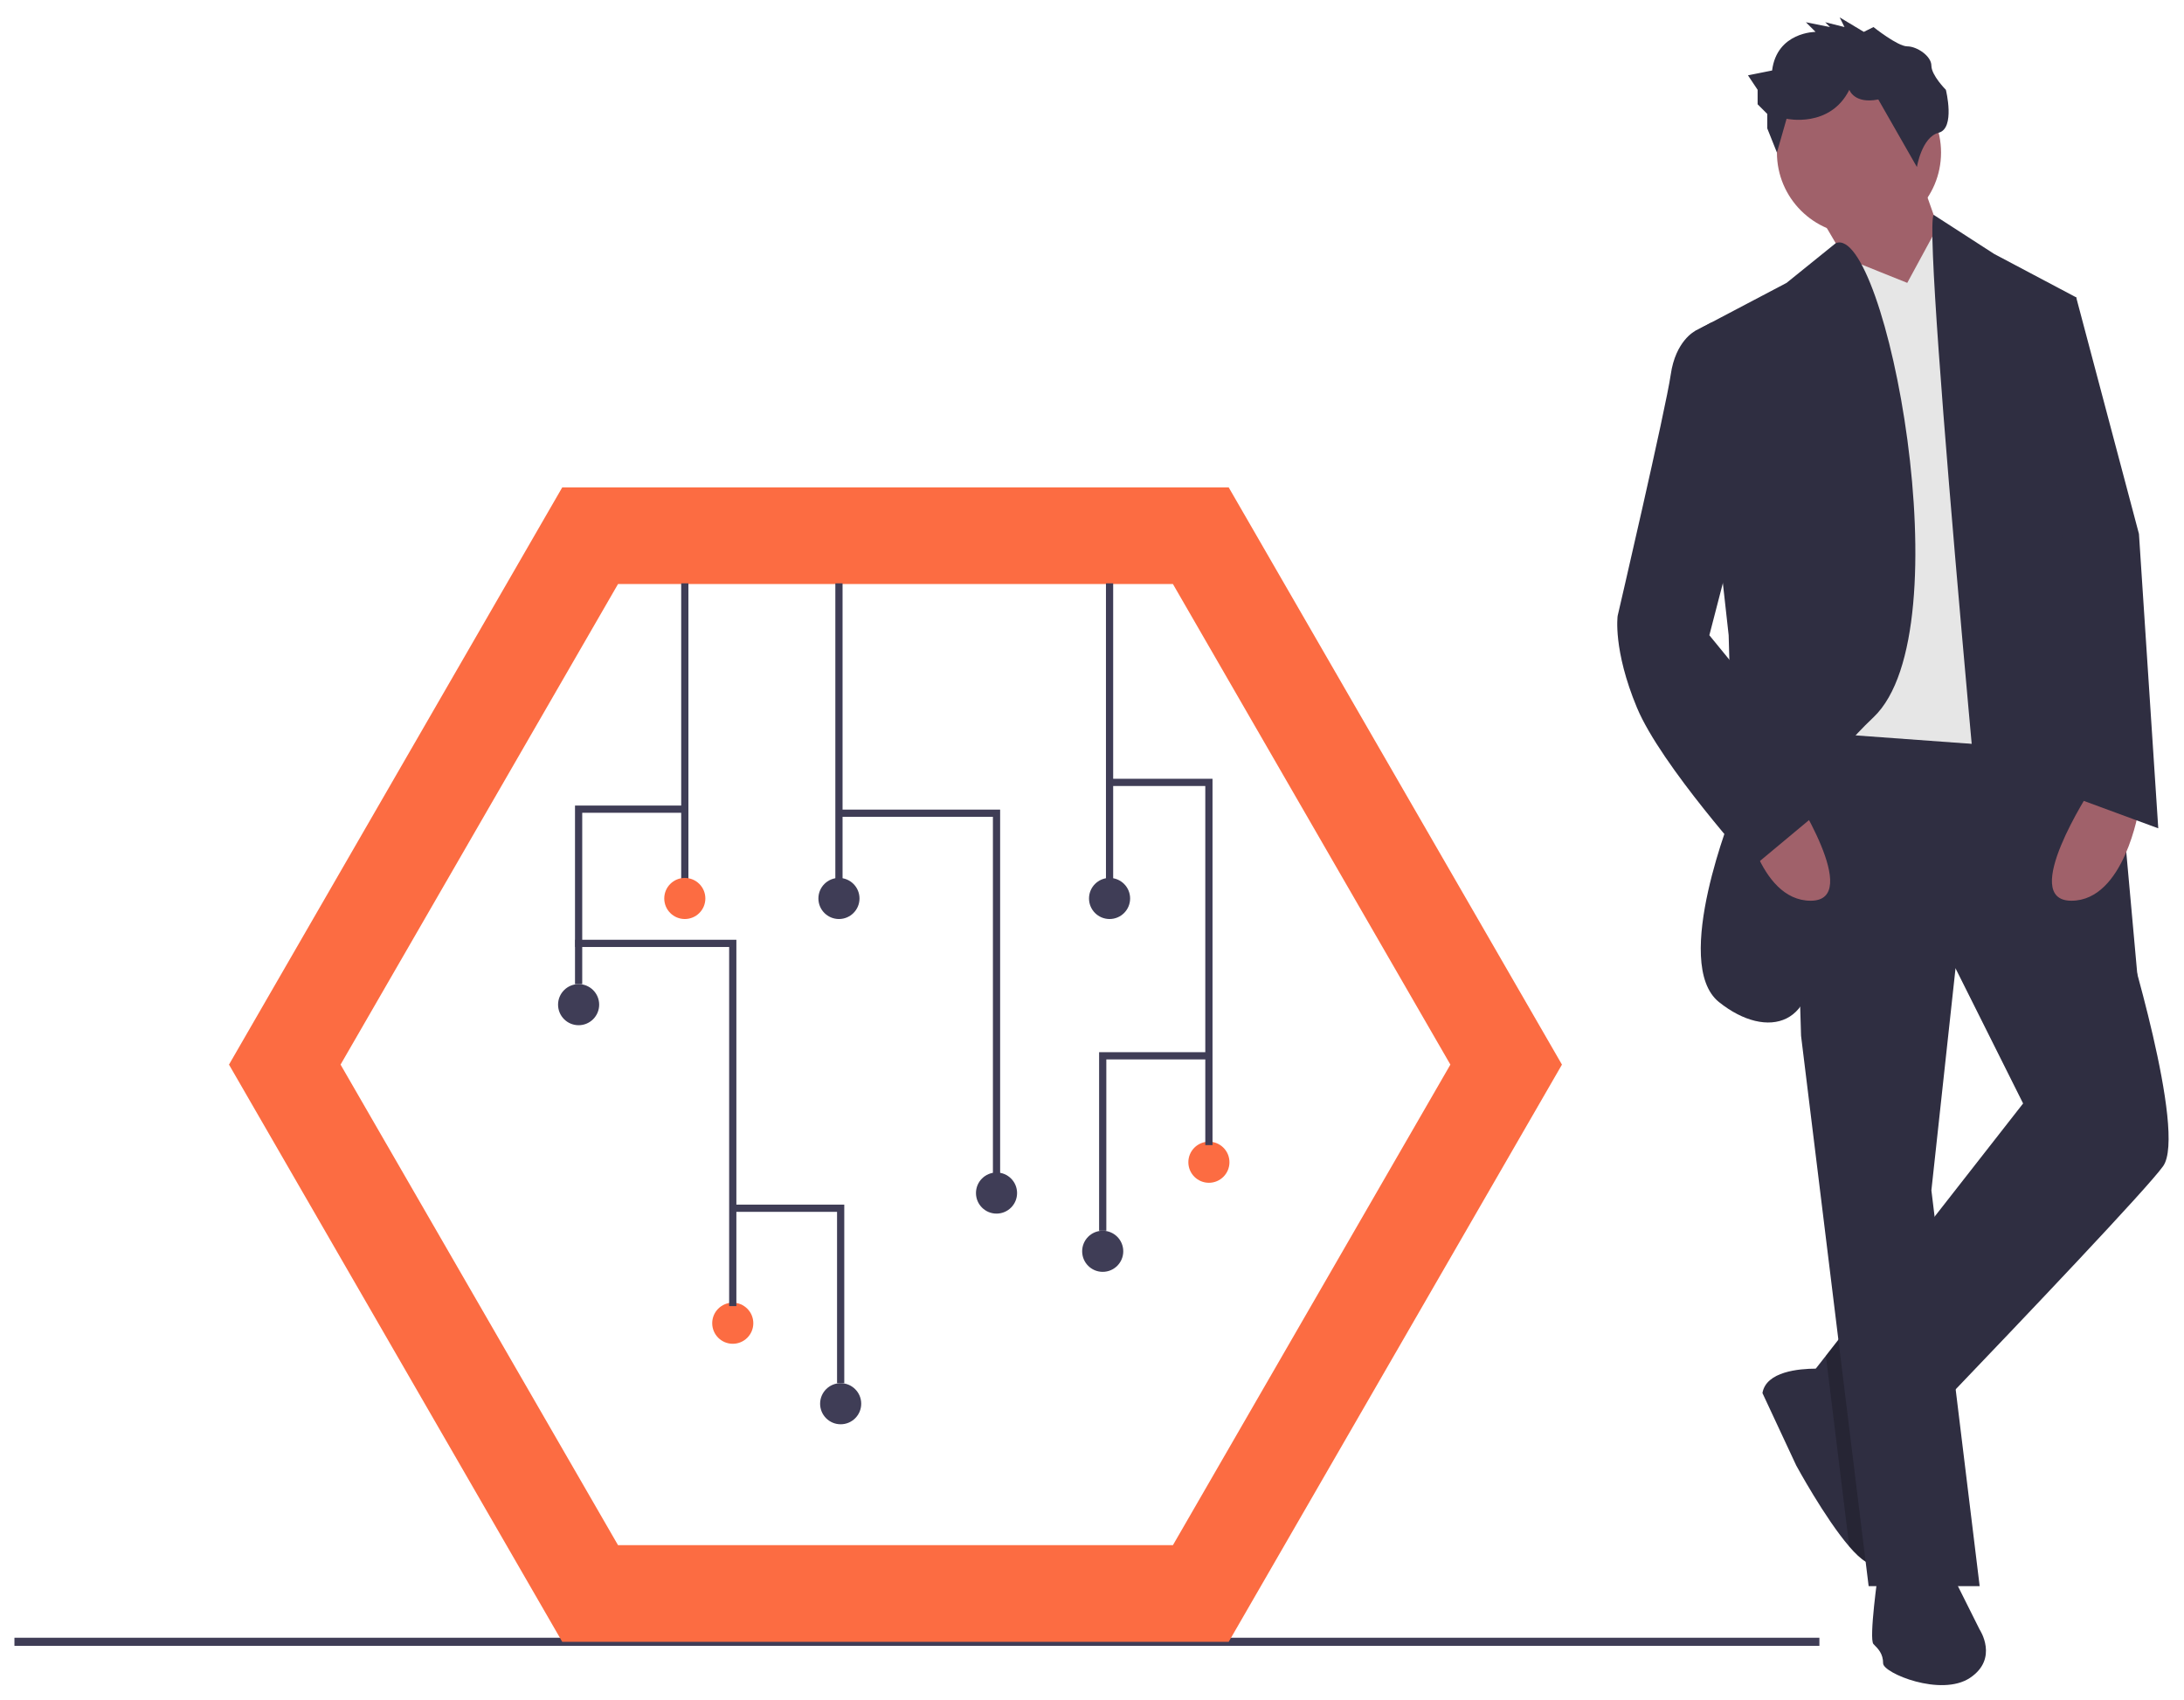 <svg width="605" height="471" viewBox="0 0 605 471" fill="none" xmlns="http://www.w3.org/2000/svg">
<g id="Group 1" filter="url(#filter0_d)">
<path id="Vector" d="M504 449.687H4V451.927H504V449.687Z" fill="#3F3D56"/>
<path id="Vector_2" d="M531.681 44.277L539.704 67.008L526.332 93.751L503.601 54.974L531.681 44.277Z" fill="#A0616A"/>
<path id="Vector_3" d="M599.207 319.061C594.808 325.225 560.884 360.9 538.193 384.594C531.895 391.16 526.466 396.816 522.776 400.653C519.54 404.01 517.641 405.975 517.641 405.975L507.385 384.527L502.932 375.221L502.999 375.141L505.794 371.57L532.443 337.473L560.43 301.678L537.698 256.215L565.778 252.203L584.445 253.3L588.51 253.54C588.51 253.54 605.893 309.701 599.207 319.061Z" fill="#2F2E41"/>
<path id="Vector_4" d="M520.315 428.707C518.577 430.445 515.555 428.226 512.279 424.428C505.5 416.566 497.584 401.964 497.584 401.964L488.224 381.907C489.226 375.916 498.399 375.154 502.999 375.141C504.564 375.141 505.607 375.221 505.607 375.221L506.382 376.371L522.776 400.653C522.776 400.653 525.664 423.358 520.315 428.707Z" fill="#2F2E41"/>
<path id="Vector_5" opacity="0.2" d="M522.776 400.653C522.776 400.653 525.664 423.358 520.315 428.707C518.577 430.445 515.555 428.226 512.279 424.428L507.385 384.527L506.382 376.371L505.794 371.57L532.443 337.473L538.193 384.594C531.895 391.16 526.466 396.816 522.776 400.653Z" fill="black"/>
<path id="Vector_6" opacity="0.2" d="M541.295 263.409L537.698 256.215L565.778 252.203L584.445 253.3L584.498 253.54L541.295 263.409Z" fill="black"/>
<path id="Vector_7" d="M505.607 194.706H496.246L498.921 282.958L517.641 435.393H548.395L535.024 325.746L541.71 264.238L588.51 253.54L575.138 192.032L505.607 194.706Z" fill="#2F2E41"/>
<path id="Vector_8" d="M520.315 431.381C520.315 431.381 517.641 450.101 518.978 451.438C520.315 452.776 521.652 454.113 521.652 456.787C521.652 459.461 537.698 466.147 545.721 460.798C553.744 455.45 548.395 447.427 548.395 447.427L540.372 431.381H520.315Z" fill="#2F2E41"/>
<path id="Vector_9" d="M514.967 60.991C527.521 60.991 537.698 50.814 537.698 38.26C537.698 25.705 527.521 15.528 514.967 15.528C502.412 15.528 492.235 25.705 492.235 38.26C492.235 50.814 502.412 60.991 514.967 60.991Z" fill="#A0616A"/>
<path id="Vector_10" d="M528.338 74.363L510.849 67.338L500.258 198.717L573.801 204.066L548.395 69.014L537.03 58.343L528.338 74.363Z" fill="#E6E6E6"/>
<path id="Vector_11" d="M508.522 63.37L494.909 74.363L469.504 87.734L478.864 171.974L480.201 220.112C480.201 220.112 462.818 262.9 476.189 273.598C489.561 284.295 504.269 280.283 501.595 257.552C498.921 234.82 493.572 218.775 518.978 194.706C544.384 170.637 522.135 57.725 508.522 63.37Z" fill="#2F2E41"/>
<path id="Vector_12" d="M535.648 55.516L552.407 66.34L575.138 78.374L592.521 270.923L553.744 282.958C553.744 282.958 532.26 60.738 535.648 55.516Z" fill="#2F2E41"/>
<path id="Vector_13" d="M579.15 214.763C579.15 214.763 559.092 245.518 573.801 245.518C588.51 245.518 592.521 220.112 592.521 220.112L579.15 214.763Z" fill="#A0616A"/>
<path id="Vector_14" d="M496.246 214.763C496.246 214.763 516.304 245.518 501.595 245.518C486.886 245.518 482.875 220.112 482.875 220.112L496.246 214.763Z" fill="#A0616A"/>
<path id="Vector_15" d="M516.304 4.831L509.618 0.819L510.955 3.494L505.607 2.157L506.944 3.494L500.258 2.157L502.932 4.831C502.932 4.831 492.235 4.831 490.898 15.528L484.212 16.865L486.886 20.877V24.888L489.561 27.562V31.574L492.235 38.26L494.909 28.9C494.909 28.9 506.944 31.574 512.292 20.877C512.292 20.877 513.629 24.888 520.315 23.551L531.012 42.271C531.012 42.271 532.349 33.972 537.029 32.773C541.709 31.574 539.035 20.877 539.035 20.877C539.035 20.877 535.024 16.865 535.024 14.191C535.024 11.517 531.012 8.842 528.338 8.842C525.664 8.842 518.978 3.494 518.978 3.494L516.304 4.831Z" fill="#2F2E41"/>
<path id="Vector_16" d="M480.201 89.071L473.976 85.38L469.504 87.734C469.504 87.734 464.155 90.408 462.818 99.768C461.481 109.128 448.109 166.626 448.109 166.626C448.109 166.626 446.772 175.986 453.458 192.032C460.144 208.077 485.549 236.158 485.549 236.158L509.618 216.1L473.515 171.974L482.875 135.871L480.201 89.071Z" fill="#2F2E41"/>
<path id="Vector_17" d="M564.441 78.374H575.138L592.521 143.894L597.87 225.46L572.464 216.1V157.266L564.441 78.374Z" fill="#2F2E41"/>
<g id="Product">
<path id="Vector_18" d="M340.372 131.025H155.746L63.433 290.916L155.746 450.807H340.372L432.685 290.916L340.372 131.025Z" fill="#FC6C42"/>
<path id="Vector_19" d="M171.2 424.039H324.918L401.777 290.916L324.918 157.792H171.2L94.341 290.916L171.2 424.039Z" fill="white"/>
<path id="Vector_20" d="M190.701 157.594H188.701V240.15H190.701V157.594Z" fill="#3F3D56"/>
<path id="Vector_21" d="M189.701 250.587C192.846 250.587 195.395 248.038 195.395 244.894C195.395 241.75 192.846 239.201 189.701 239.201C186.557 239.201 184.008 241.75 184.008 244.894C184.008 248.038 186.557 250.587 189.701 250.587Z" fill="#FC6C42"/>
<path id="Vector_22" d="M233.402 157.594H231.402V240.15H233.402V157.594Z" fill="#3F3D56"/>
<path id="Vector_23" d="M232.402 250.587C235.546 250.587 238.095 248.038 238.095 244.894C238.095 241.75 235.546 239.201 232.402 239.201C229.258 239.201 226.709 241.75 226.709 244.894C226.709 248.038 229.258 250.587 232.402 250.587Z" fill="#3F3D56"/>
<path id="Vector_24" d="M308.366 157.594H306.366V240.15H308.366V157.594Z" fill="#3F3D56"/>
<path id="Vector_25" d="M307.366 250.587C310.51 250.587 313.059 248.038 313.059 244.894C313.059 241.75 310.51 239.201 307.366 239.201C304.221 239.201 301.672 241.75 301.672 244.894C301.672 248.038 304.221 250.587 307.366 250.587Z" fill="#3F3D56"/>
<path id="Vector_26" d="M276.052 332.193C279.196 332.193 281.745 329.644 281.745 326.5C281.745 323.356 279.196 320.807 276.052 320.807C272.907 320.807 270.358 323.356 270.358 326.5C270.358 329.644 272.907 332.193 276.052 332.193Z" fill="#3F3D56"/>
<path id="Vector_27" d="M160.285 280.004C163.43 280.004 165.979 277.455 165.979 274.31C165.979 271.166 163.43 268.617 160.285 268.617C157.141 268.617 154.592 271.166 154.592 274.31C154.592 277.455 157.141 280.004 160.285 280.004Z" fill="#3F3D56"/>
<path id="Vector_28" d="M277.052 321.755H275.052V222.276H232.402V220.276H277.052V321.755Z" fill="#3F3D56"/>
<path id="Vector_29" d="M202.986 368.252C206.13 368.252 208.679 365.703 208.679 362.558C208.679 359.414 206.13 356.865 202.986 356.865C199.842 356.865 197.292 359.414 197.292 362.558C197.292 365.703 199.842 368.252 202.986 368.252Z" fill="#FC6C42"/>
<path id="Vector_30" d="M203.986 357.814H201.986V258.334H159.336V256.334H203.986V357.814Z" fill="#3F3D56"/>
<path id="Vector_31" d="M334.884 323.653C338.028 323.653 340.577 321.104 340.577 317.96C340.577 314.815 338.028 312.266 334.884 312.266C331.74 312.266 329.191 314.815 329.191 317.96C329.191 321.104 331.74 323.653 334.884 323.653Z" fill="#FC6C42"/>
<path id="Vector_32" d="M335.884 313.215H333.884V213.736H306.417V211.736H335.884V313.215Z" fill="#3F3D56"/>
<path id="Vector_33" d="M161.285 268.616H159.285V219.155H189.701V221.155H161.285V268.616Z" fill="#3F3D56"/>
<path id="Vector_34" d="M232.876 390.551C236.021 390.551 238.57 388.002 238.57 384.858C238.57 381.713 236.021 379.164 232.876 379.164C229.732 379.164 227.183 381.713 227.183 384.858C227.183 388.002 229.732 390.551 232.876 390.551Z" fill="#3F3D56"/>
<path id="Vector_35" d="M233.876 379.164H231.876V331.703H203.46V329.703H233.876V379.164Z" fill="#3F3D56"/>
<path id="Vector_36" d="M305.468 348.325C308.612 348.325 311.161 345.776 311.161 342.631C311.161 339.487 308.612 336.938 305.468 336.938C302.323 336.938 299.774 339.487 299.774 342.631C299.774 345.776 302.323 348.325 305.468 348.325Z" fill="#3F3D56"/>
<path id="Vector_37" d="M306.468 336.938H304.468V287.477H334.884V289.477H306.468V336.938Z" fill="#3F3D56"/>
</g>
</g>
<defs>
<filter id="filter0_d" x="0" y="0.819" width="604.737" height="469.995" filterUnits="userSpaceOnUse" color-interpolation-filters="sRGB">
<feFlood flood-opacity="0" result="BackgroundImageFix"/>
<feColorMatrix in="SourceAlpha" type="matrix" values="0 0 0 0 0 0 0 0 0 0 0 0 0 0 0 0 0 0 127 0"/>
<feOffset dy="4"/>
<feGaussianBlur stdDeviation="2"/>
<feColorMatrix type="matrix" values="0 0 0 0 0 0 0 0 0 0 0 0 0 0 0 0 0 0 0.25 0"/>
<feBlend mode="normal" in2="BackgroundImageFix" result="effect1_dropShadow"/>
<feBlend mode="normal" in="SourceGraphic" in2="effect1_dropShadow" result="shape"/>
</filter>
</defs>
</svg>
